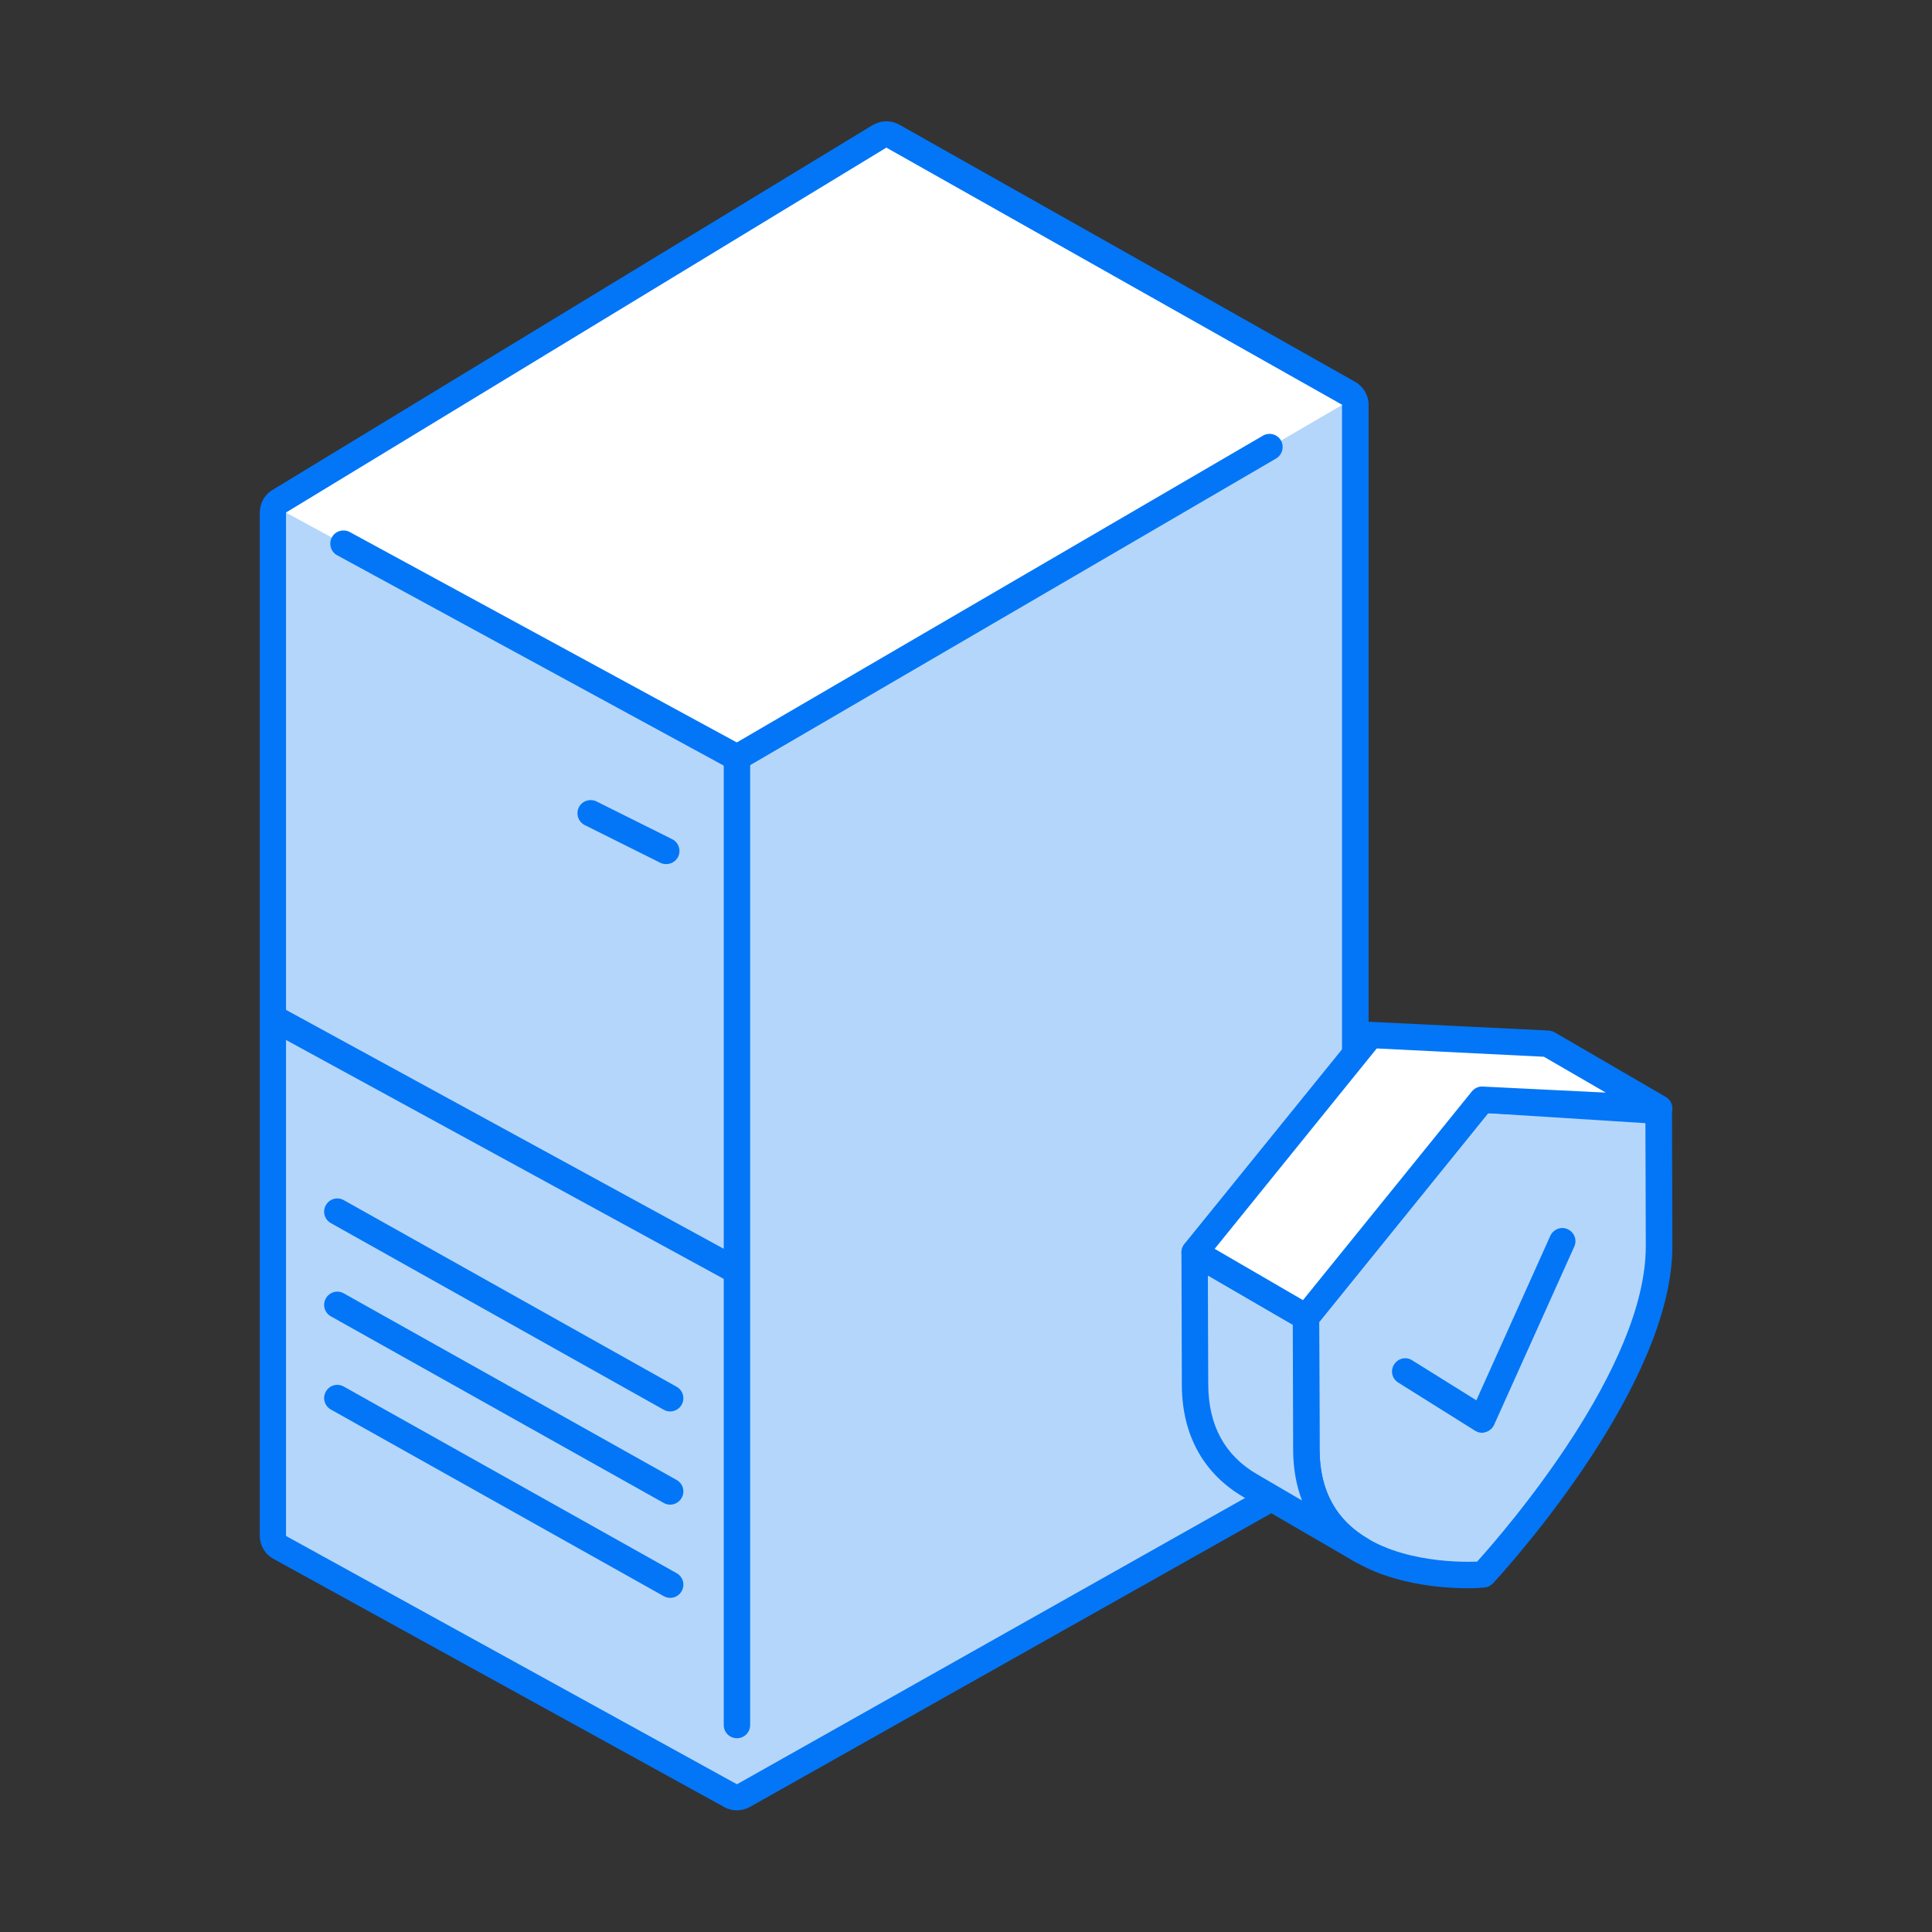 <?xml version="1.0" standalone="no"?><!DOCTYPE svg PUBLIC "-//W3C//DTD SVG 1.1//EN" "http://www.w3.org/Graphics/SVG/1.1/DTD/svg11.dtd"><svg t="1556009198789" class="icon" style="" viewBox="0 0 1024 1024" version="1.1" xmlns="http://www.w3.org/2000/svg" p-id="7297" xmlns:xlink="http://www.w3.org/1999/xlink" width="200" height="200"><rect x="0" y="0" width="1024" height="1024" fill="#333333" stroke="none"/><defs><style type="text/css"></style></defs><path d="M390.6 952.7c-1.2 0-2.3-0.3-3.4-0.9l-239-131.6c-2.2-1.2-3.6-3.6-3.6-6.1V271.7c0-2.4 1.3-4.7 3.4-6L466.2 72.3c1.1-0.7 2.4-1 3.6-1 1.2 0 2.4 0.3 3.4 0.9l241.5 136.3c2.2 1.2 3.5 3.6 3.5 6.1V765c0 2.5-1.4 4.8-3.6 6.1L394 951.8c-1 0.6-2.2 0.9-3.4 0.9z" fill="#B5D6FB" p-id="7298"></path><path d="M469.8 78.3l241.5 136.3V765L390.6 945.7l-239-131.6V271.7L469.8 78.3m0-14c-2.5 0-5 0.7-7.3 2L144.4 259.7c-4.2 2.5-6.7 7.1-6.7 11.9V814c0 5.1 2.8 9.8 7.2 12.2l239 131.6c2.1 1.2 4.4 1.7 6.7 1.7 2.4 0 4.7-0.6 6.9-1.8L718.3 777c4.4-2.5 7.1-7.1 7.1-12.2V214.6c0-5-2.7-9.7-7.1-12.2L476.7 66.1c-2.1-1.2-4.5-1.8-6.9-1.8z" fill="#0276F7" p-id="7299"></path><path d="M469.8 78.3L151.6 271.7l239 129.9 320.8-187z" fill="#FFFFFF" p-id="7300"></path><path d="M390.6 914.3V401.6" fill="#B5D6FB" p-id="7301"></path><path d="M390.6 921.3c-3.9 0-7-3.1-7-7V401.6c0-3.9 3.1-7 7-7s7 3.1 7 7v512.7c0 3.9-3.1 7-7 7z" fill="#0276F7" p-id="7302"></path><path d="M672.9 237L390.6 401.6" fill="#B5D6FB" p-id="7303"></path><path d="M390.6 408.6c-2.4 0-4.7-1.2-6-3.5-1.9-3.3-0.8-7.6 2.5-9.6l282.3-164.6c3.3-1.9 7.6-0.8 9.5 2.5 1.9 3.3 0.8 7.6-2.5 9.6L394.1 407.6c-1.1 0.7-2.3 1-3.5 1z" fill="#0276F7" p-id="7304"></path><path d="M182 288.2l208.6 113.4" fill="#B5D6FB" p-id="7305"></path><path d="M390.6 408.6c-1.1 0-2.3-0.3-3.3-0.8L178.7 294.3c-3.4-1.8-4.6-6.1-2.8-9.5 1.8-3.4 6.1-4.6 9.5-2.8L394 395.4c3.4 1.8 4.6 6.1 2.8 9.5-1.3 2.4-3.7 3.7-6.2 3.7z" fill="#0276F7" p-id="7306"></path><path d="M178.8 741.1L355.2 840" fill="#B5D6FB" p-id="7307"></path><path d="M355.2 846.9c-1.2 0-2.3-0.3-3.4-0.9l-176.4-98.9c-3.4-1.9-4.6-6.1-2.7-9.5 1.9-3.4 6.1-4.6 9.5-2.7l176.4 98.9c3.4 1.9 4.6 6.1 2.7 9.5-1.3 2.4-3.7 3.6-6.1 3.6z" fill="#0276F7" p-id="7308"></path><path d="M178.8 691.7l176.4 98.8" fill="#B5D6FB" p-id="7309"></path><path d="M355.2 797.5c-1.2 0-2.3-0.3-3.4-0.9l-176.4-98.9c-3.4-1.9-4.6-6.1-2.7-9.5 1.9-3.4 6.1-4.6 9.5-2.7l176.4 98.9c3.4 1.9 4.6 6.1 2.7 9.5-1.3 2.3-3.7 3.6-6.1 3.6z" fill="#0276F7" p-id="7310"></path><path d="M178.8 642.2l176.4 98.9" fill="#B5D6FB" p-id="7311"></path><path d="M355.2 748.1c-1.2 0-2.3-0.3-3.4-0.9l-176.4-98.9c-3.4-1.9-4.6-6.1-2.7-9.5 1.9-3.4 6.1-4.6 9.5-2.7L358.6 735c3.4 1.9 4.6 6.1 2.7 9.5-1.3 2.3-3.7 3.6-6.1 3.6z" fill="#0276F7" p-id="7312"></path><path d="M143.4 538.8l247.2 134.9" fill="#B5D6FB" p-id="7313"></path><path d="M140.074 544.92l6.707-12.29 247.188 134.915-6.707 12.289z" fill="#0276F7" p-id="7314"></path><path d="M313 431l40.1 20" fill="#B5D6FB" p-id="7315"></path><path d="M353.1 458c-1 0-2.1-0.2-3.1-0.7l-40.1-20c-3.4-1.7-4.8-5.9-3.1-9.4 1.7-3.4 5.9-4.8 9.4-3.1l40.1 20c3.4 1.7 4.8 5.9 3.1 9.4-1.3 2.4-3.7 3.8-6.3 3.8z" fill="#0276F7" p-id="7316"></path><path d="M785.5 582.9l93.7 5.9c0 1.8 0.1 35.3 0.2 71.6 0.2 72.6-88.5 169.1-93.2 174.1-4.7 0.3-93.6 6.4-93.8-66.2-0.1-38.9-0.2-68.6-0.2-70.2l93.3-115.2z" fill="#B5D6FB" p-id="7317"></path><path d="M778.1 841.8c-16.7 0-50.4-2.8-72.3-23.2-13.4-12.5-20.2-29.4-20.3-50.2-0.1-38.9-0.2-68.6-0.2-70.2 0-1.6 0.5-3.1 1.6-4.4l93.2-115.3c1.4-1.8 3.8-2.7 5.9-2.6l93.7 5.9c3.7 0.2 6.5 3.3 6.5 6.9 0 1.8 0.1 35.4 0.2 71.6 0.2 73.1-85.2 168.2-95 178.8-1.2 1.3-2.9 2.2-4.7 2.3-1.7 0.2-4.7 0.4-8.6 0.4z m-78.9-141.2c0 8.1 0.1 34.5 0.2 67.7 0 16.8 5.4 30.3 15.8 40 20.9 19.5 56.9 19.8 67.7 19.4 15.4-17.1 89.6-102.9 89.4-167.3-0.1-27.4-0.1-53.3-0.2-65.1l-83.5-5.3-89.4 110.6z" fill="#0276F7" p-id="7318"></path><path d="M721.8 821.8l-59-34.3c-16.3-9.5-29.3-25.7-29.4-53.5-0.1-38.9-0.2-68.6-0.2-70.2l59 34.3c0 1.6 0.1 31.2 0.2 70.2 0.1 27.7 13.1 44 29.4 53.5" fill="#B5D6FB" p-id="7319"></path><path d="M721.8 828.8c-1.2 0-2.4-0.3-3.5-0.9l-59-34.3c-21.4-12.4-32.8-33-32.9-59.5-0.1-38.9-0.2-68.6-0.2-70.2 0-2.5 1.3-4.8 3.5-6.1 2.2-1.2 4.8-1.2 7 0l59 34.3c2.2 1.2 3.5 3.5 3.5 6 0 1.6 0.1 31.2 0.2 70.1 0.1 21.8 8.5 37.4 25.9 47.5 3.3 1.9 4.5 6.2 2.5 9.5-1.2 2.3-3.6 3.6-6 3.6zM640.2 676c0 12.4 0.1 33.4 0.2 58 0.1 21.5 8.8 37.5 25.9 47.4l23.8 13.9c-3.1-8.1-4.7-17.1-4.7-27-0.1-31.3-0.2-56.6-0.2-66.2l-45-26.1z" fill="#0276F7" p-id="7320"></path><path d="M785.5 582.9l-93.3 115.2-59-34.3 93.2-115.2 93.9 4.6 59 34.3z" fill="#FFFFFF" p-id="7321"></path><path d="M692.2 705.1c-1.2 0-2.4-0.3-3.5-0.9l-59-34.3c-1.8-1-3-2.8-3.4-4.8-0.4-2 0.2-4.1 1.4-5.7L721 544.2c1.4-1.7 3.5-2.8 5.8-2.6l93.9 4.6c1.1 0.1 2.2 0.4 3.2 0.9l59 34.3c2.8 1.6 4.1 4.9 3.2 8-0.9 3.1-3.8 5.3-7 5l-90.3-4.4-91 112.5c-1.5 1.7-3.5 2.6-5.6 2.6z m-48.4-43.2l46.8 27.2 89.5-110.6c1.4-1.7 3.6-2.8 5.8-2.6l65.2 3.2-32.8-19-88.6-4.4-85.9 106.2z" fill="#0276F7" p-id="7322"></path><path d="M785.5 759.4c-1.3 0-2.6-0.4-3.7-1.1l-40.7-25.5c-3.3-2-4.3-6.3-2.2-9.6 2.1-3.3 6.4-4.3 9.6-2.2l34 21.2 39.2-87.2c1.6-3.5 5.8-5.1 9.2-3.5 3.5 1.6 5.1 5.7 3.5 9.2l-42.5 94.5c-0.8 1.8-2.4 3.2-4.3 3.8-0.8 0.3-1.4 0.4-2.1 0.4z" fill="#0276F7" p-id="7323"></path></svg>